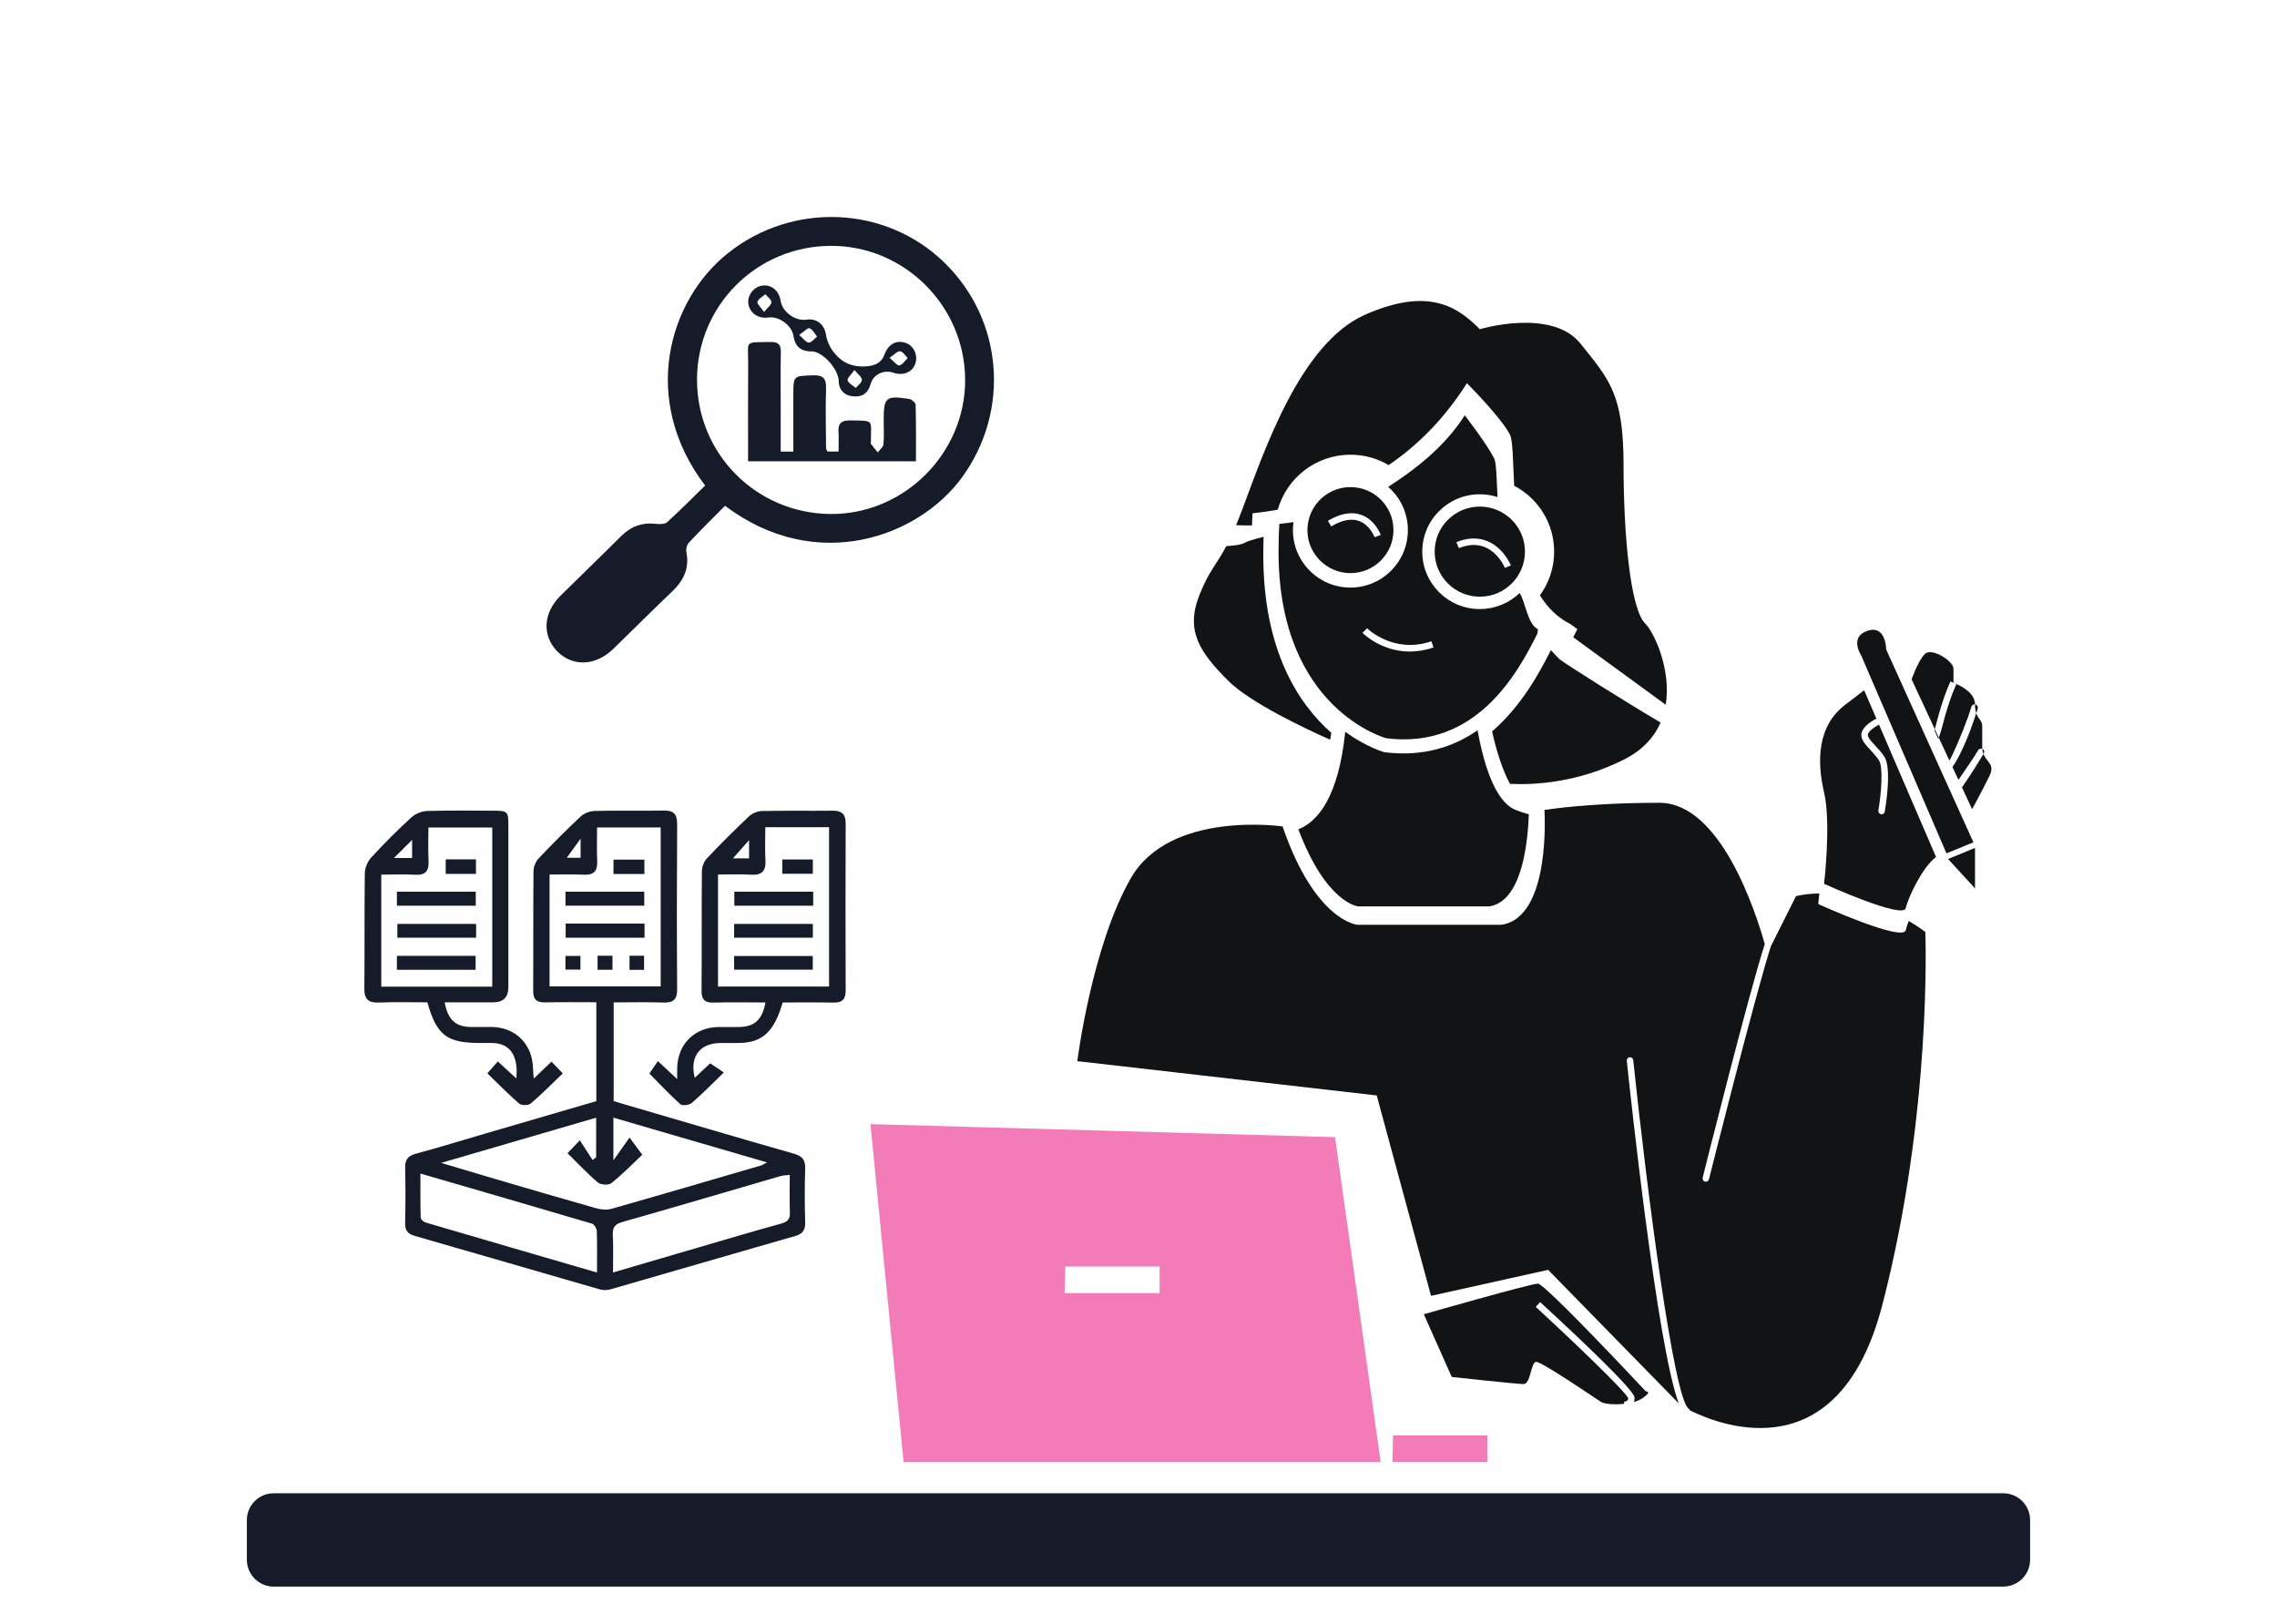 <svg width="129" height="92" viewBox="0 0 129 92" fill="none" xmlns="http://www.w3.org/2000/svg">
<path fill-rule="evenodd" clip-rule="evenodd" d="M75.635 64.421L78.219 82.822H51.191L49.315 63.685L75.635 64.421ZM65.695 73.254V71.752H60.354L60.313 73.254H65.691H65.695Z" fill="#F37BB8"/>
<path fill-rule="evenodd" clip-rule="evenodd" d="M78.921 81.32H84.262V82.822H78.884L78.921 81.32Z" fill="#F37BB8"/>
<path d="M95.039 84.596H15.508C14.668 84.596 13.986 85.276 13.986 86.115V88.364C13.986 89.203 14.668 89.884 15.508 89.884H113.49C114.33 89.884 115.012 89.203 115.012 88.364V86.115C115.012 85.276 114.33 84.596 113.49 84.596H95.039Z" fill="#151B28"/>
<path d="M84.532 41.434C84.764 42.475 85.089 43.565 85.546 44.407C86.968 44.477 89.39 44.334 91.981 43.042C93.072 42.497 93.721 41.75 94.078 40.933C92.18 39.818 88.704 37.629 88.358 37.349C88.299 37.301 88.122 37.117 87.864 36.83C87.193 38.166 86.157 40.039 84.532 41.434Z" fill="#121314"/>
<path d="M69.587 38.571C70.822 39.803 73.929 41.272 75.359 41.908C75.381 41.78 75.403 41.647 75.422 41.515C73.583 39.895 71.57 36.878 71.57 31.446C71.57 31.085 71.578 30.74 71.585 30.412C71.025 30.556 70.641 30.67 70.538 30.736C70.361 30.854 69.952 30.913 69.473 30.938C68.894 32.042 68.526 32.278 67.958 33.691C67.144 35.726 67.958 36.944 69.587 38.571Z" fill="#121314"/>
<path d="M70.029 29.753C70.294 29.764 70.597 29.771 70.928 29.768C70.939 29.529 70.95 29.3 70.961 29.079C71.415 29.032 71.894 28.965 72.388 28.877H72.391C72.893 27.078 74.548 25.76 76.508 25.76C77.297 25.76 78.038 25.974 78.672 26.349C80.275 25.256 81.812 23.755 83.106 21.709C83.106 21.709 85.056 23.659 85.546 24.63C85.712 24.962 85.708 26.099 85.785 27.523C87.131 28.222 88.048 29.631 88.048 31.251C88.048 32.174 87.75 33.032 87.241 33.727C87.672 34.419 88.233 34.986 88.962 35.35L89.364 35.641C89.294 35.785 89.213 35.939 89.128 36.101L94.369 39.925C94.694 37.923 93.71 35.825 93.201 35.317C92.386 34.504 91.981 30.438 91.981 26.375C91.981 22.308 91.166 21.495 89.537 19.464C87.908 17.429 83.836 18.65 83.836 18.65C82.616 17.429 80.987 16.211 77.319 17.837C73.656 19.464 71.621 25.561 70.397 28.815C70.265 29.168 70.143 29.477 70.029 29.753Z" fill="#121314"/>
<path d="M72.478 29.68C72.736 29.654 73.005 29.618 73.282 29.577C73.26 29.728 73.249 29.879 73.249 30.034C73.249 31.829 74.704 33.287 76.507 33.287C78.309 33.287 79.761 31.829 79.761 30.034C79.761 29.055 79.33 28.175 78.644 27.583C80.082 26.655 81.829 25.353 82.983 23.527C82.983 23.527 84.243 25.154 84.648 25.967C84.777 26.229 84.785 27.075 84.84 28.16C84.523 28.057 84.184 28.002 83.834 28.002C82.035 28.002 80.576 29.456 80.576 31.252C80.576 33.047 82.035 34.505 83.834 34.505C84.711 34.505 85.507 34.159 86.093 33.596C86.443 34.155 86.535 35.351 87.129 35.649L87.099 35.892C85.979 38.148 83.62 42.457 78.541 41.824C78.541 41.824 72.434 40.198 72.434 31.252C72.434 30.685 72.449 30.159 72.478 29.68ZM79.872 36.911C80.281 36.911 80.731 36.845 81.213 36.68L81.092 36.33C78.954 37.066 77.465 35.609 77.45 35.594L77.189 35.855C77.244 35.907 78.269 36.911 79.872 36.911Z" fill="#121314"/>
<path d="M73.555 46.983C75.154 51.204 76.949 51.348 76.949 51.348H84.383C86.149 51.06 86.543 48.039 86.613 46.133C86.37 46.067 86.119 45.986 85.869 45.886C84.656 45.404 84.026 43.13 83.709 41.371C82.349 42.317 80.624 42.887 78.435 42.615C78.435 42.615 77.436 42.35 76.212 41.456C75.829 45.161 74.66 46.545 73.555 46.983Z" fill="#121314"/>
<path d="M61.034 60.116L77.996 62.059L81.073 73.412L87.707 71.94L95.108 79.506C93.888 76.282 92.352 61.879 92.163 60.097C92.153 59.994 92.226 59.906 92.326 59.895C92.429 59.884 92.517 59.958 92.528 60.057C93.299 67.399 94.828 79.248 95.669 79.808C95.706 79.83 95.728 79.866 95.742 79.903C97.618 80.831 104.205 83.303 106.637 73.938C109.486 62.961 109.077 52.796 109.077 52.796C109.077 52.796 108.727 52.524 108.137 52.174C108.056 52.384 107.997 52.561 107.968 52.693C107.809 53.392 103.011 51.218 103.011 51.218C103.011 51.218 103.036 50.989 103.07 50.618C102.635 50.621 102.192 50.666 101.75 50.765L100.327 53.606C99.458 56.296 96.848 66.696 96.819 66.806C96.8 66.887 96.727 66.942 96.649 66.946C96.631 66.946 96.612 66.942 96.597 66.939C96.498 66.916 96.439 66.813 96.461 66.718C96.575 66.269 99.107 56.163 99.981 53.484C99.454 51.619 97.467 45.48 94.014 45.48C89.941 45.48 87.497 45.885 87.497 45.885C87.497 45.885 87.906 51.983 85.054 52.392H76.912C76.912 52.392 74.52 52.222 72.662 46.82C72.662 46.82 66.29 45.885 64.067 49.749C61.849 53.61 61.034 60.116 61.034 60.116Z" fill="#121314"/>
<path d="M108.305 38.478C108.345 38.356 108.411 38.187 108.489 38.007C108.64 37.657 108.839 37.26 109.042 37.057C109.447 36.652 110.671 37.466 110.671 37.87V38.684L110.505 38.603C110.486 38.636 110.085 39.453 109.676 41.08C109.657 41.16 109.635 41.238 109.613 41.308L108.301 38.489C108.301 38.489 108.305 38.481 108.305 38.478ZM110.033 41.168C110.431 39.585 110.829 38.776 110.837 38.768L110.781 38.739L110.671 38.684C110.671 38.684 110.748 38.71 110.862 38.761C111.205 38.916 111.891 39.295 111.891 39.906C111.802 39.895 111.714 39.95 111.688 40.034C111.463 40.785 111.006 41.926 110.656 42.666C110.579 42.828 110.509 42.971 110.446 43.085L110.615 43.449C110.689 43.35 110.767 43.225 110.848 43.081C111.201 42.463 111.618 41.477 111.961 40.402C112.079 40.748 112.3 40.826 112.3 41.124V42.345C112.3 42.375 112.3 42.401 112.304 42.426C112.219 42.386 112.119 42.419 112.071 42.5C111.872 42.835 111.522 43.354 111.194 43.828C111.113 43.95 111.032 44.068 110.955 44.178L111.154 44.605C111.227 44.502 111.308 44.384 111.393 44.255C111.655 43.873 111.979 43.365 112.37 42.717C112.554 43.184 113.041 43.306 112.705 43.968C112.569 44.248 112.289 44.807 111.946 45.44C111.876 45.569 111.802 45.702 111.725 45.838L109.838 41.79C109.911 41.598 109.978 41.392 110.033 41.168ZM104.564 39.906C104.962 39.608 105.308 39.339 105.61 39.103L106.303 40.712C106.027 40.859 105.584 41.138 105.478 41.473C105.356 41.834 105.651 42.15 105.964 42.485C106.13 42.666 106.303 42.85 106.443 43.063C106.712 43.471 106.569 45.028 106.417 45.915C106.399 46.014 106.465 46.11 106.569 46.128C106.576 46.128 106.587 46.132 106.598 46.132C106.686 46.132 106.764 46.066 106.779 45.978C106.823 45.727 107.188 43.523 106.753 42.861C106.594 42.621 106.403 42.415 106.233 42.235C105.986 41.97 105.776 41.742 105.828 41.587C105.887 41.407 106.185 41.194 106.451 41.05L109.683 48.55C108.916 49.113 108.105 50.839 107.969 51.446C107.818 52.101 103.34 50.07 103.34 50.07C103.34 50.07 103.749 46.625 103.34 44.892C102.934 43.159 102.934 41.124 104.564 39.906Z" fill="#121314"/>
<path d="M109.592 41.379L109.81 41.861C109.817 41.839 109.829 41.816 109.836 41.791L109.61 41.309C109.603 41.334 109.599 41.356 109.592 41.379Z" fill="#121314"/>
<path d="M111.891 39.91C111.891 40.124 111.921 40.282 111.962 40.403C111.987 40.319 112.017 40.23 112.043 40.142C112.072 40.043 112.017 39.943 111.921 39.914C111.91 39.91 111.902 39.91 111.891 39.91Z" fill="#121314"/>
<path d="M112.303 42.426C112.311 42.536 112.333 42.632 112.37 42.717C112.377 42.709 112.381 42.698 112.388 42.687C112.44 42.602 112.411 42.488 112.326 42.437C112.318 42.437 112.311 42.429 112.303 42.426Z" fill="#121314"/>
<path d="M111.891 50.328L110.365 48.664L111.891 48.035V50.328Z" fill="#121314"/>
<path d="M105.447 37.142L110.275 48.344L111.801 47.719L106.858 36.793C106.858 36.793 106.858 35.383 105.8 35.736C104.739 36.086 105.447 37.142 105.447 37.142Z" fill="#121314"/>
<path d="M80.665 74.454L82.246 78.005C82.246 78.005 85.91 78.41 86.315 78.41C86.721 78.41 86.725 77.192 87.019 77.151C87.314 77.115 90.388 79.223 90.705 79.422C90.893 79.54 91.457 79.591 92.013 79.529V79.407C92.098 79.407 92.238 79.374 92.246 79.216C92.098 78.826 88.954 75.83 87.005 74.034L87.255 73.766C89.699 76.014 92.607 78.782 92.607 79.186C92.607 79.278 92.592 79.356 92.563 79.426C92.743 79.374 92.905 79.308 93.034 79.223C93.646 78.819 93.237 78.819 93.237 78.819C93.237 78.819 87.539 72.721 87.13 72.721C86.721 72.721 80.665 74.454 80.665 74.454Z" fill="#121314"/>
<path d="M74.095 29.69C74.261 28.508 75.274 27.596 76.509 27.596C77.121 27.596 77.681 27.82 78.109 28.195C78.625 28.641 78.945 29.299 78.945 30.032C78.945 31.375 77.854 32.468 76.509 32.468C75.164 32.468 74.069 31.375 74.069 30.032C74.069 29.918 74.076 29.804 74.095 29.69ZM75.418 29.822C76.022 29.462 76.55 29.358 76.988 29.513C77.615 29.734 77.873 30.426 77.876 30.429L78.223 30.308C78.212 30.271 77.91 29.45 77.117 29.167C76.568 28.972 75.93 29.086 75.23 29.506L75.418 29.822Z" fill="#121314"/>
<path d="M83.837 28.699C84.113 28.699 84.378 28.743 84.625 28.824C85.65 29.155 86.394 30.116 86.394 31.25C86.394 31.971 86.092 32.626 85.609 33.09C85.149 33.531 84.526 33.803 83.837 33.803C82.425 33.803 81.279 32.659 81.279 31.25C81.279 29.84 82.425 28.699 83.837 28.699ZM82.646 31.054C83.42 30.745 84.091 30.837 84.644 31.327C85.064 31.698 85.256 32.166 85.256 32.169L85.598 32.033C85.587 32.011 85.374 31.481 84.887 31.051C84.43 30.646 83.649 30.256 82.51 30.712L82.646 31.054Z" fill="#121314"/>
<path d="M34.766 62.381V56.787C35.72 56.787 36.642 56.762 37.559 56.795C38.131 56.817 38.367 56.648 38.363 56.037C38.341 52.923 38.344 49.806 38.363 46.689C38.363 46.141 38.182 45.909 37.615 45.92C36.303 45.942 34.99 45.909 33.678 45.942C33.409 45.95 33.089 46.078 32.893 46.259C32.079 47.021 31.286 47.816 30.52 48.625C30.35 48.805 30.225 49.107 30.225 49.354C30.203 51.61 30.221 53.865 30.206 56.121C30.203 56.636 30.413 56.802 30.903 56.787C31.846 56.765 32.79 56.78 33.785 56.78V62.381C31.692 62.992 29.576 63.61 27.46 64.228C26.163 64.607 24.869 65.008 23.565 65.358C23.104 65.483 22.942 65.704 22.953 66.171C22.979 67.202 22.975 68.232 22.953 69.266C22.945 69.667 23.063 69.892 23.476 70.01C26.985 71.014 30.486 72.041 33.992 73.049C34.18 73.105 34.415 73.093 34.603 73.038C38.09 72.037 41.569 71.018 45.056 70.021C45.484 69.899 45.627 69.678 45.616 69.24C45.587 68.232 45.583 67.22 45.616 66.212C45.631 65.715 45.458 65.494 44.975 65.358C41.798 64.453 38.628 63.514 35.459 62.587C35.234 62.521 35.009 62.451 34.773 62.381H34.766ZM34.747 63.316C37.659 64.162 40.504 64.994 43.449 65.851C43.269 65.947 43.202 66.002 43.125 66.024C40.301 66.849 37.478 67.677 34.651 68.479C34.386 68.556 34.058 68.53 33.785 68.453C31.762 67.882 29.742 67.286 27.726 66.694C26.871 66.444 26.016 66.186 24.991 65.881C28.032 64.994 30.892 64.162 33.774 63.319V65.564C33.708 65.616 33.638 65.663 33.571 65.715C33.339 65.354 33.103 64.994 32.849 64.6C32.547 64.92 32.362 65.112 32.152 65.332C32.761 65.928 33.288 66.499 33.881 66.996C34.039 67.128 34.486 67.154 34.637 67.029C35.267 66.521 35.834 65.939 36.387 65.417C36.148 65.093 35.986 64.876 35.665 64.445C35.322 64.927 35.083 65.27 34.751 65.737V63.312L34.747 63.316ZM37.43 55.878H31.135V49.545C31.81 49.545 32.451 49.523 33.089 49.553C33.656 49.578 33.855 49.335 33.833 48.787C33.804 48.15 33.826 47.514 33.826 46.877H37.43V55.878ZM33.826 72.093C30.531 71.132 27.324 70.201 24.118 69.259C24 69.226 23.837 69.079 23.834 68.979C23.812 68.177 23.819 67.375 23.819 66.484C27.136 67.448 30.343 68.376 33.546 69.325C33.667 69.362 33.807 69.597 33.811 69.745C33.837 70.492 33.822 71.242 33.822 72.093H33.826ZM34.729 72.093C34.729 71.342 34.755 70.657 34.718 69.98C34.696 69.546 34.817 69.351 35.267 69.226C38.256 68.379 41.234 67.496 44.219 66.628C44.371 66.584 44.533 66.587 44.743 66.561C44.743 67.308 44.721 67.993 44.75 68.674C44.769 69.079 44.614 69.222 44.234 69.325C42.601 69.774 40.98 70.26 39.354 70.734C37.836 71.18 36.317 71.625 34.725 72.089L34.729 72.093ZM32.897 48.592H31.876C31.931 48.625 31.987 48.654 32.042 48.688C32.307 48.32 32.576 47.955 32.893 47.514V48.592H32.897Z" fill="#151B28"/>
<path d="M43.366 56.788C43.189 57.778 42.743 58.168 41.869 58.182C41.482 58.19 41.095 58.182 40.708 58.182C39.378 58.201 38.434 59.106 38.368 60.431C38.357 60.622 38.368 60.813 38.368 61.134C37.977 60.769 37.671 60.486 37.27 60.114C37.115 60.339 36.971 60.549 36.79 60.817C37.332 61.365 37.914 61.991 38.545 62.558C38.655 62.657 39.053 62.602 39.197 62.481C39.798 61.962 40.351 61.391 41.007 60.758C40.719 60.567 40.495 60.412 40.233 60.239C39.99 60.471 39.68 60.758 39.359 61.06C39.064 59.864 39.643 59.095 40.819 59.088C41.162 59.088 41.508 59.088 41.851 59.088C43.185 59.073 43.856 58.466 44.342 56.791C45.286 56.791 46.252 56.777 47.214 56.799C47.704 56.81 47.91 56.626 47.91 56.118C47.899 52.957 47.899 49.799 47.91 46.638C47.91 46.101 47.671 45.921 47.158 45.928C45.824 45.943 44.49 45.917 43.156 45.946C42.909 45.95 42.61 46.083 42.429 46.252C41.615 47.021 40.822 47.808 40.056 48.622C39.886 48.802 39.765 49.104 39.765 49.35C39.743 51.606 39.765 53.866 39.746 56.121C39.743 56.622 39.919 56.813 40.425 56.799C41.39 56.769 42.356 56.791 43.366 56.791V56.788ZM46.97 55.89H40.679V49.545C41.331 49.545 41.932 49.516 42.529 49.553C43.141 49.593 43.399 49.369 43.366 48.743C43.329 48.129 43.358 47.51 43.358 46.863H46.97V55.89ZM41.523 48.629C41.81 48.301 42.112 47.963 42.437 47.595V48.629H41.523Z" fill="#151B28"/>
<path d="M24.213 56.788C24.747 58.665 25.315 59.088 27.224 59.088C27.46 59.088 27.7 59.081 27.935 59.088C28.905 59.129 29.369 59.806 29.255 61.097C28.897 60.77 28.577 60.475 28.204 60.133C28.02 60.343 27.851 60.534 27.611 60.807C28.204 61.381 28.783 61.977 29.41 62.518C29.542 62.632 29.933 62.632 30.066 62.518C30.685 61.992 31.256 61.41 31.883 60.81C31.643 60.56 31.47 60.38 31.245 60.144C30.917 60.453 30.615 60.744 30.235 61.108C30.217 60.825 30.202 60.626 30.191 60.428C30.121 59.106 29.177 58.198 27.847 58.179C27.438 58.172 27.029 58.187 26.62 58.179C25.805 58.157 25.359 57.745 25.193 56.784C26.118 56.784 27.029 56.784 27.939 56.784C28.512 56.784 28.799 56.496 28.802 55.92C28.802 52.869 28.802 49.815 28.802 46.764C28.802 45.973 28.757 45.928 27.95 45.928C26.701 45.928 25.451 45.906 24.206 45.943C23.899 45.954 23.535 46.098 23.31 46.304C22.517 47.029 21.755 47.791 21.028 48.582C20.822 48.806 20.671 49.17 20.667 49.476C20.638 51.647 20.667 53.818 20.641 55.99C20.634 56.623 20.874 56.821 21.478 56.795C22.381 56.759 23.284 56.784 24.216 56.784L24.213 56.788ZM21.6 55.898V49.55C22.267 49.55 22.89 49.52 23.509 49.557C24.113 49.594 24.312 49.336 24.279 48.758C24.246 48.125 24.272 47.489 24.272 46.882H27.887V55.898H21.6ZM23.347 47.581V48.608H22.318C22.669 48.258 22.982 47.945 23.347 47.581Z" fill="#151B28"/>
<path d="M32.037 50.516V51.307H36.5V50.516H32.037Z" fill="#151B28"/>
<path d="M36.516 53.124V52.322H32.048V53.124H36.516Z" fill="#151B28"/>
<path d="M34.757 48.699V49.513H36.508V48.699H34.757Z" fill="#151B28"/>
<path d="M36.488 54.145H35.666V54.943H36.488V54.145Z" fill="#151B28"/>
<path d="M33.855 54.145V54.939H34.699V54.145H33.855Z" fill="#151B28"/>
<path d="M32.035 54.156V54.929H32.883V54.156H32.035Z" fill="#151B28"/>
<path d="M46.07 51.31V50.516H41.603V51.31H46.07Z" fill="#151B28"/>
<path d="M41.591 52.342V53.122H46.051V52.342H41.591Z" fill="#151B28"/>
<path d="M41.591 54.16V54.933H46.047V54.16H41.591Z" fill="#151B28"/>
<path d="M44.319 48.691V49.501H46.051V48.691H44.319Z" fill="#151B28"/>
<path d="M22.486 50.516V51.31H26.953V50.516H22.486Z" fill="#151B28"/>
<path d="M26.973 53.122V52.342H22.513V53.122H26.973Z" fill="#151B28"/>
<path d="M22.486 54.152V54.94H26.945V54.152H22.486Z" fill="#151B28"/>
<path d="M26.965 49.508V48.684H25.251V49.508H26.965Z" fill="#151B28"/>
<path d="M41.075 28.655C46.283 32.571 52.059 30.389 54.491 27.058C57.248 23.286 56.846 18.112 53.481 14.855C50.157 11.639 44.89 11.429 41.234 14.347C37.865 17.034 36.258 22.649 39.947 27.507C39.247 28.192 38.543 28.902 37.806 29.575C37.677 29.693 37.393 29.704 37.191 29.678C36.402 29.583 35.753 29.811 35.189 30.374C34.054 31.511 32.889 32.622 31.747 33.756C30.766 34.727 30.704 36.026 31.577 36.906C32.451 37.785 33.744 37.73 34.739 36.766C35.86 35.677 36.966 34.573 38.097 33.491C38.739 32.876 39.066 32.181 38.886 31.275C38.853 31.11 38.912 30.86 39.026 30.742C39.697 30.028 40.393 29.343 41.075 28.655ZM39.487 21.509C39.498 17.31 42.863 13.943 47.068 13.928C51.229 13.913 54.657 17.325 54.679 21.501C54.701 25.678 51.215 29.156 47.042 29.119C42.837 29.082 39.479 25.697 39.49 21.505L39.487 21.509Z" fill="#151B28"/>
<path d="M44.945 25.583H44.23C44.23 24.811 44.23 24.06 44.23 23.309C44.23 22.194 44.215 21.075 44.237 19.96C44.245 19.53 44.108 19.368 43.662 19.375C42.122 19.405 42.398 19.261 42.387 20.593C42.372 22.422 42.383 24.251 42.383 26.135H51.892C51.892 25.068 51.904 24.005 51.874 22.941C51.874 22.82 51.649 22.625 51.509 22.603C50.175 22.396 50.064 22.5 50.064 23.835C50.064 24.281 50.094 24.73 50.05 25.175C50.035 25.333 49.84 25.477 49.729 25.628C49.6 25.469 49.464 25.318 49.346 25.149C49.312 25.105 49.342 25.02 49.342 24.95C49.327 23.773 49.571 23.839 48.174 23.817C47.683 23.81 47.47 23.972 47.503 24.472C47.529 24.825 47.507 25.179 47.507 25.58H46.88C46.847 25.502 46.799 25.447 46.799 25.388C46.791 24.273 46.762 23.155 46.799 22.04C46.817 21.473 46.673 21.241 46.058 21.263C44.945 21.304 44.945 21.267 44.945 22.404C44.945 23.449 44.945 24.494 44.945 25.583Z" fill="#151B28"/>
<path d="M47.517 21.645C47.531 21.969 47.715 22.374 48.287 22.448C48.829 22.521 49.179 22.286 49.33 21.741C49.477 21.211 50.078 20.931 50.616 21.115C51.154 21.299 51.667 21.101 51.843 20.637C52.032 20.148 51.781 19.585 51.305 19.423C50.782 19.246 50.321 19.5 50.111 20.081C49.905 20.659 49.374 20.777 48.77 20.759C48.036 20.733 47.568 20.401 47.181 19.886C46.989 19.629 46.846 19.294 46.798 18.977C46.709 18.389 46.278 18.017 45.685 18.109C45.058 18.208 44.317 17.664 44.225 17.042C44.137 16.457 43.694 16.1 43.16 16.184C42.692 16.258 42.331 16.744 42.397 17.207C42.471 17.733 42.968 18.076 43.529 17.987C44.115 17.895 44.855 18.429 44.948 19.014C45.04 19.607 45.353 19.919 45.987 19.908C46.566 19.897 47.535 20.898 47.52 21.642L47.517 21.645ZM45.272 18.977C45.545 18.793 45.747 18.561 45.865 18.598C46.038 18.654 46.149 18.9 46.289 19.066C46.134 19.191 45.98 19.408 45.821 19.408C45.67 19.408 45.519 19.183 45.272 18.974V18.977ZM50.399 20.269C50.664 20.092 50.837 19.886 50.992 19.901C51.147 19.916 51.283 20.144 51.427 20.28C51.272 20.431 51.132 20.663 50.955 20.7C50.83 20.725 50.649 20.479 50.399 20.273V20.269ZM48.408 20.961C48.608 21.207 48.829 21.362 48.829 21.517C48.829 21.671 48.608 21.826 48.486 21.977C48.324 21.837 48.073 21.723 48.022 21.55C47.985 21.428 48.221 21.23 48.408 20.961ZM43.289 17.675C43.105 17.41 42.88 17.215 42.913 17.097C42.961 16.928 43.2 16.81 43.359 16.67C43.484 16.821 43.702 16.968 43.706 17.119C43.706 17.27 43.492 17.421 43.289 17.671V17.675Z" fill="#151B28"/>
</svg>
